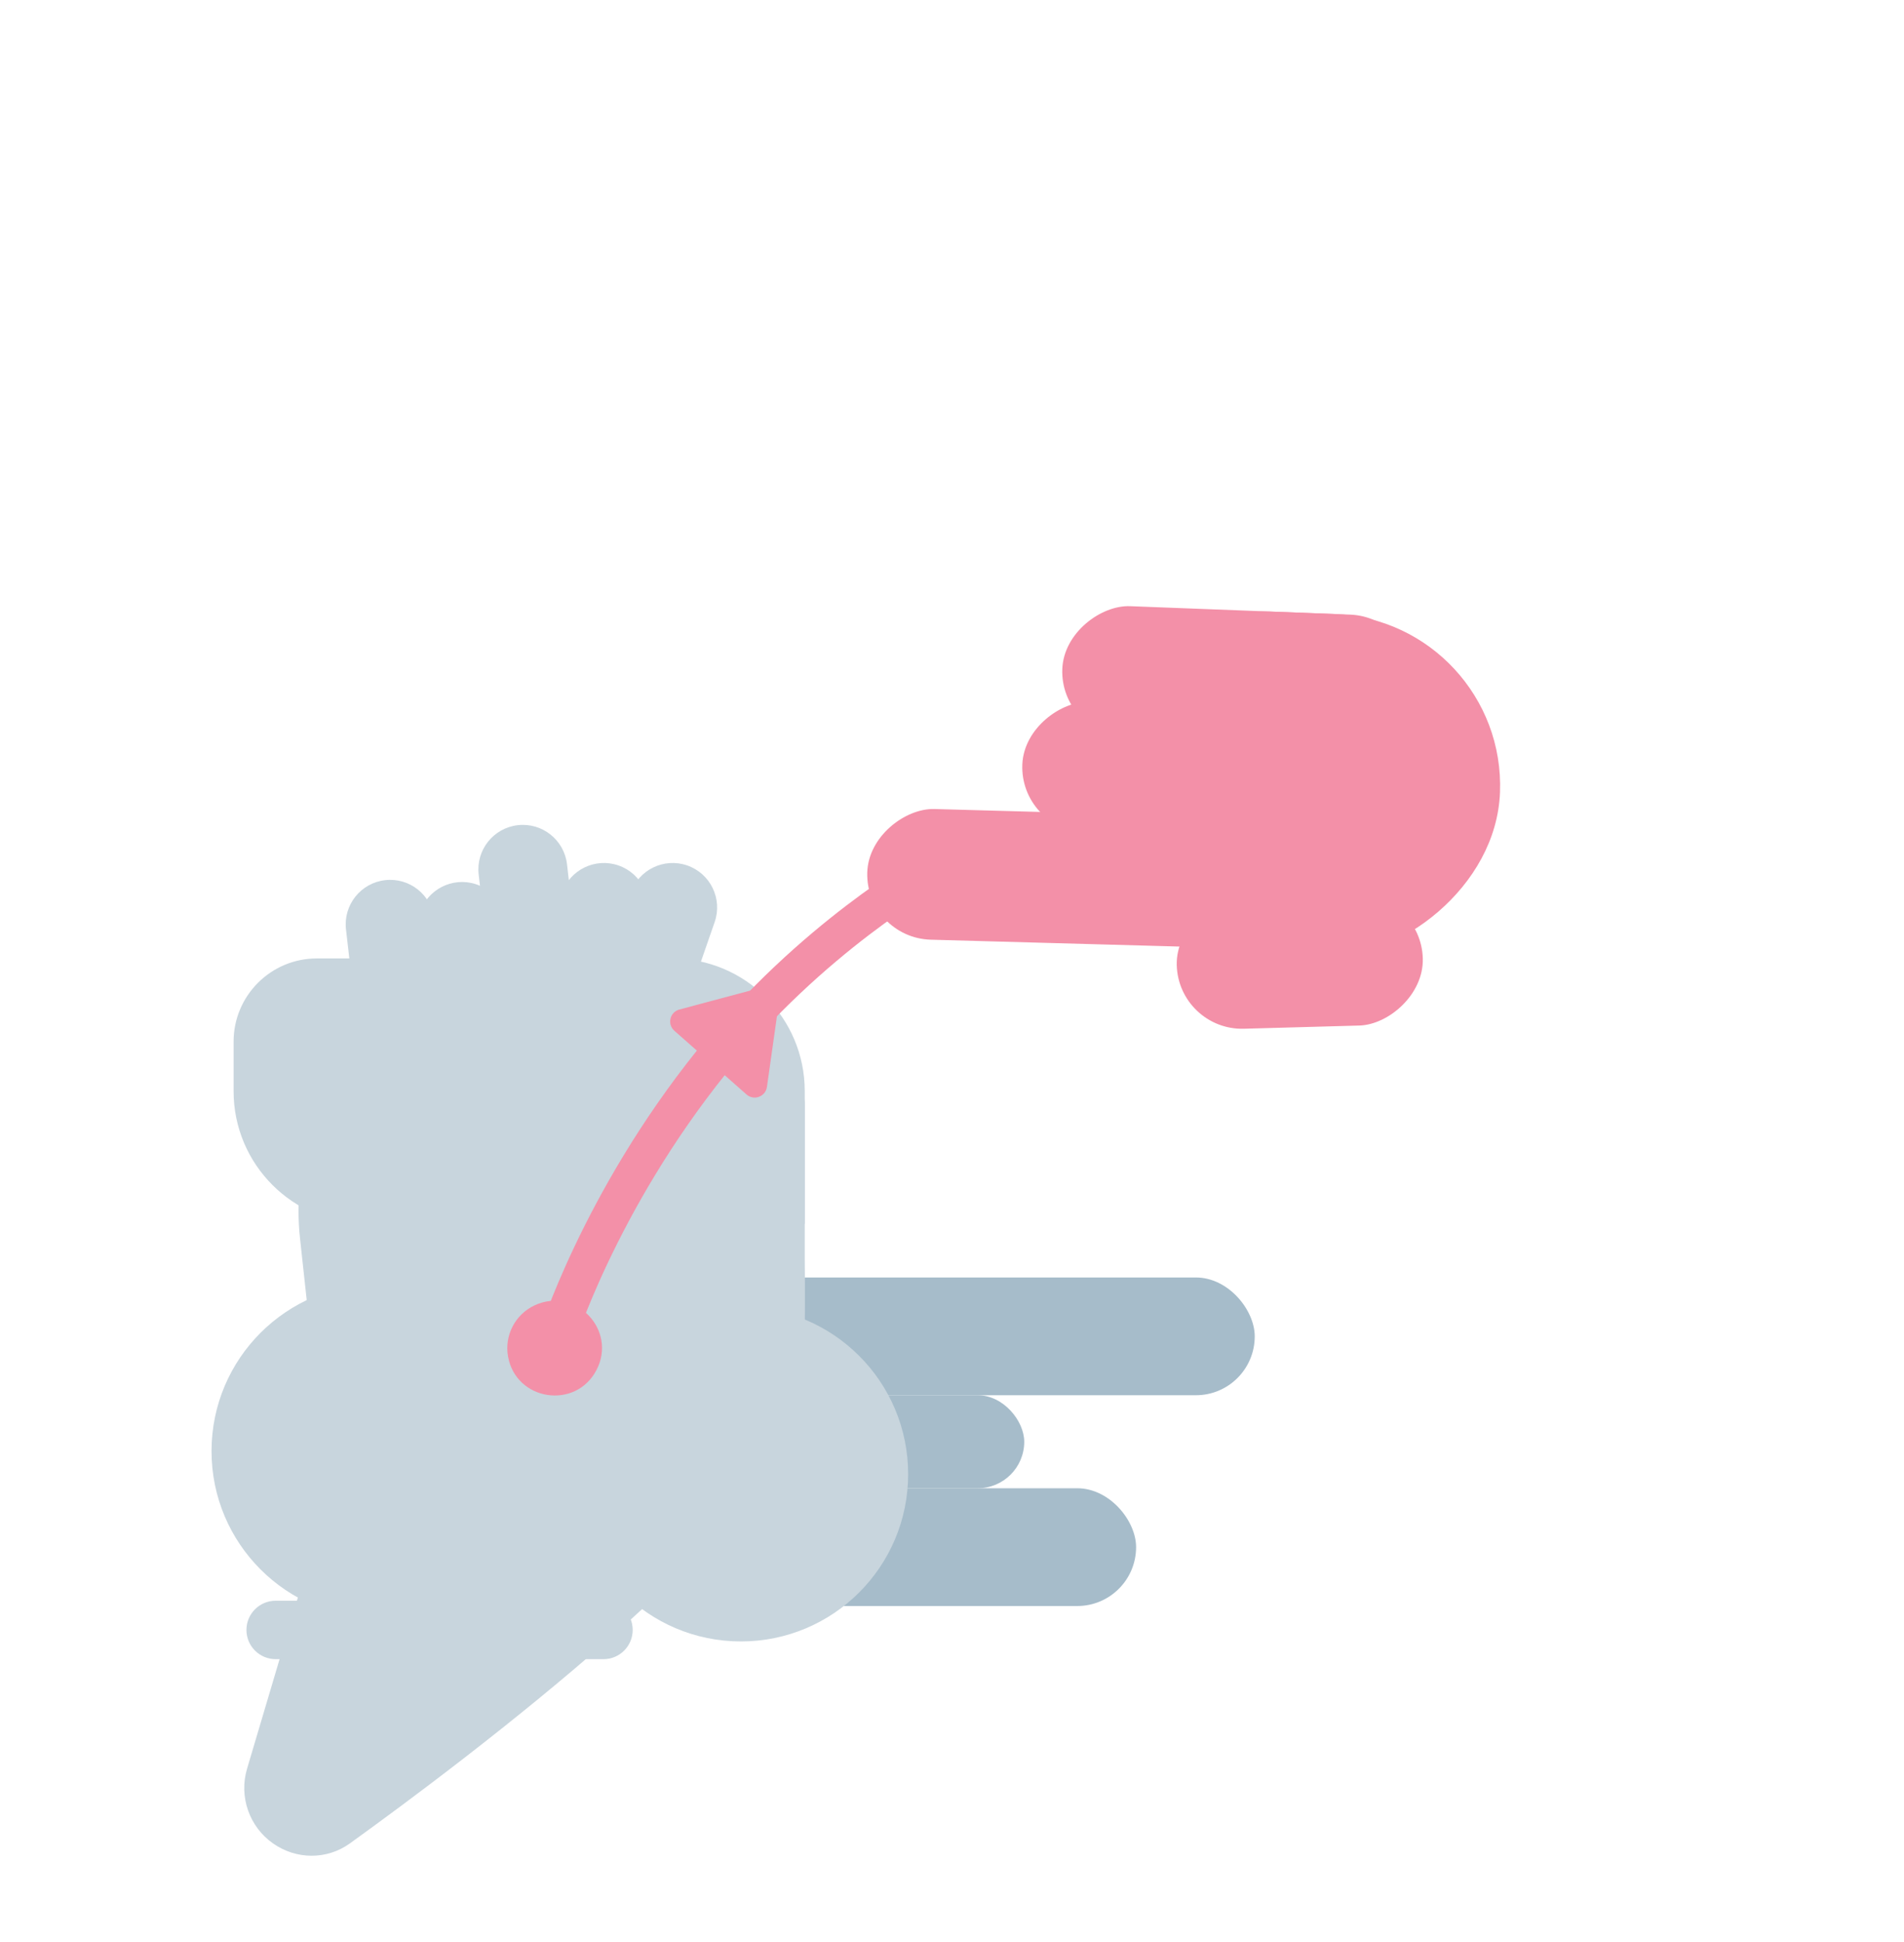 <svg width="154" height="157" viewBox="0 0 154 157" fill="none" xmlns="http://www.w3.org/2000/svg">
<rect x="36.797" y="103.289" width="64.689" height="9.521" rx="4.761" fill="#A6BCCA"/>
<rect x="40.164" y="120.332" width="51.726" height="9.521" rx="4.761" fill="#A6BCCA"/>
<rect x="34.738" y="112.81" width="48.105" height="7.522" rx="3.761" fill="#A6BCCA"/>
<path d="M46.402 119.192C46.402 126.662 52.458 132.717 59.928 132.717C67.398 132.717 73.453 126.662 73.453 119.192C73.453 111.722 67.398 105.666 59.928 105.666C52.458 105.666 46.402 111.722 46.402 119.192Z" fill="#C8D5DD"/>
<path d="M17.109 117.329C17.109 124.799 23.165 130.854 30.635 130.854C38.105 130.854 44.16 124.799 44.16 117.329C44.16 109.859 38.105 103.804 30.635 103.804C23.165 103.804 17.109 109.859 17.109 117.329Z" fill="#C8D5DD"/>
<path d="M64.688 94.672C63.955 84.713 55.37 77.494 45.385 77.494H44.587C32.424 77.494 22.953 88.051 24.267 100.142L26.085 116.871C26.378 119.568 26.132 122.296 25.36 124.897L19.982 143.011C19.312 145.269 20.161 147.703 22.091 149.054C23.965 150.366 26.439 150.385 28.295 149.049C37.371 142.516 63.412 123.014 64.615 113.461C65.322 107.849 65.148 100.934 64.688 94.672Z" fill="#C8D5DD"/>
<path d="M44.162 114.148C44.162 115.376 44.65 116.554 45.518 117.422C46.386 118.29 47.564 118.778 48.792 118.778C50.02 118.778 51.197 118.29 52.066 117.422C52.934 116.554 53.422 115.376 53.422 114.148H44.162Z" fill="#C8D5DD"/>
<path d="M46.403 114.148C46.403 115.466 47.472 116.534 48.789 116.534C50.108 116.534 51.176 115.466 51.176 114.148C51.176 112.83 50.108 111.762 48.789 111.762C47.472 111.762 46.403 112.83 46.403 114.148Z" fill="#C8D5DD"/>
<path d="M29.044 114.148C29.044 115.376 29.532 116.554 30.401 117.422C31.269 118.29 32.447 118.778 33.675 118.778C34.903 118.778 36.08 118.29 36.949 117.422C37.817 116.554 38.305 115.376 38.305 114.148H29.044Z" fill="#C8D5DD"/>
<path d="M31.286 114.148C31.286 115.466 32.354 116.534 33.672 116.534C34.99 116.534 36.059 115.466 36.059 114.148C36.059 112.83 34.99 111.762 33.672 111.762C32.354 111.762 31.286 112.83 31.286 114.148Z" fill="#C8D5DD"/>
<path d="M55.207 112.764C55.207 112 54.588 111.381 53.823 111.381H44.39C43.626 111.381 43.007 112 43.007 112.764C43.007 113.528 43.626 114.148 44.39 114.148H53.823C54.588 114.148 55.207 113.528 55.207 112.764Z" fill="#C8D5DD"/>
<path d="M39.776 112.764C39.776 112 39.156 111.381 38.392 111.381H28.959C28.195 111.381 27.575 112 27.575 112.764C27.575 113.528 28.195 114.148 28.959 114.148H38.392C39.156 114.148 39.776 113.528 39.776 112.764Z" fill="#C8D5DD"/>
<path d="M51.174 131.787C51.174 130.482 50.117 129.425 48.812 129.425H22.296C20.991 129.425 19.933 130.482 19.933 131.787C19.933 133.092 20.991 134.15 22.296 134.15H48.812C50.117 134.15 51.174 133.092 51.174 131.787Z" fill="#C8D5DD"/>
<path d="M46.596 127.863C46.596 127.001 45.897 126.302 45.035 126.302H27.509C26.647 126.302 25.948 127.001 25.948 127.863C25.948 128.726 26.647 129.425 27.509 129.425H45.035C45.897 129.425 46.596 128.726 46.596 127.863Z" fill="#C8D5DD"/>
<path d="M36.272 122.188L41.19 125.14L41.19 113.147L36.272 122.188Z" fill="#C8D5DD"/>
<path d="M65.09 88.224C65.09 82.298 60.286 77.494 54.36 77.494H25.623C21.906 77.494 18.893 80.507 18.893 84.224V88.224C18.893 94.15 23.697 98.954 29.623 98.954H65.09V88.224Z" fill="#C8D5DD"/>
<path d="M61.571 110.82C63.515 110.82 65.09 109.245 65.09 107.302V89.361C65.09 87.418 63.515 85.842 61.571 85.842C59.628 85.842 58.053 87.418 58.053 89.361V107.302C58.053 109.245 59.628 110.82 61.571 110.82Z" fill="#C8D5DD"/>
<path d="M41.998 93.109C43.874 93.76 45.922 92.767 46.574 90.891L52.243 74.552C52.895 72.675 51.901 70.627 50.025 69.976C48.149 69.325 46.1 70.318 45.449 72.194L39.779 88.533C39.128 90.409 40.121 92.458 41.998 93.109Z" fill="#C8D5DD"/>
<path d="M47.558 93.109C49.434 93.76 51.483 92.767 52.134 90.891L57.804 74.552C58.455 72.675 57.462 70.627 55.586 69.976C53.71 69.325 51.661 70.318 51.01 72.194L45.34 88.533C44.689 90.409 45.682 92.458 47.558 93.109Z" fill="#C8D5DD"/>
<path d="M44.672 91.046C46.645 90.819 48.06 89.036 47.834 87.063L45.861 69.881C45.634 67.908 43.851 66.493 41.878 66.719C39.905 66.946 38.489 68.729 38.716 70.702L40.689 87.884C40.916 89.857 42.699 91.272 44.672 91.046Z" fill="#C8D5DD"/>
<path d="M33.941 95.49C35.914 95.264 37.33 93.481 37.103 91.508L35.13 74.326C34.903 72.353 33.12 70.937 31.147 71.164C29.174 71.391 27.759 73.174 27.985 75.147L29.959 92.329C30.186 94.301 31.969 95.717 33.941 95.49Z" fill="#C8D5DD"/>
<path d="M31 94.803C32.891 95.41 34.915 94.368 35.521 92.477L40.799 76.007C41.405 74.115 40.363 72.091 38.472 71.485C36.581 70.879 34.556 71.921 33.95 73.812L28.673 90.282C28.067 92.173 29.108 94.198 31 94.803Z" fill="#C8D5DD"/>
<path d="M44.952 108.469C44.952 108.469 48.392 97.247 57.581 85.825C65.644 75.801 75.123 70.499 75.123 70.499" stroke="#F390A8" stroke-width="3" stroke-linecap="round"/>
<path d="M41.09 109.673C40.79 107.975 41.664 106.286 43.224 105.55V105.55C46.531 103.99 49.93 107.517 48.249 110.764V110.764C46.569 114.011 41.727 113.273 41.09 109.673V109.673Z" fill="#F390A8"/>
<rect x="87.715" y="76.686" width="27.795" height="33.1" rx="13.897" transform="rotate(-87.804 87.715 76.686)" fill="#F390A8"/>
<rect x="70" y="75.832" width="10.569" height="41.042" rx="5.285" transform="rotate(-88.418 70 75.832)" fill="#F390A8"/>
<rect x="82.473" y="67.086" width="10.569" height="28.389" rx="5.285" transform="rotate(-87.667 82.473 67.086)" fill="#F390A8"/>
<rect x="95.324" y="83.324" width="10.569" height="19.909" rx="5.285" transform="rotate(-91.585 95.324 83.324)" fill="#F390A8"/>
<rect x="85.719" y="59.371" width="10.569" height="28.389" rx="5.285" transform="rotate(-87.804 85.719 59.371)" fill="#F390A8"/>
<path d="M61.77 79.804L54.948 81.624C54.176 81.83 53.945 82.812 54.544 83.34L60.38 88.493C60.977 89.019 61.921 88.671 62.032 87.883L63.018 80.91C63.118 80.201 62.462 79.62 61.77 79.804Z" fill="#F390A8"/>
</svg>
